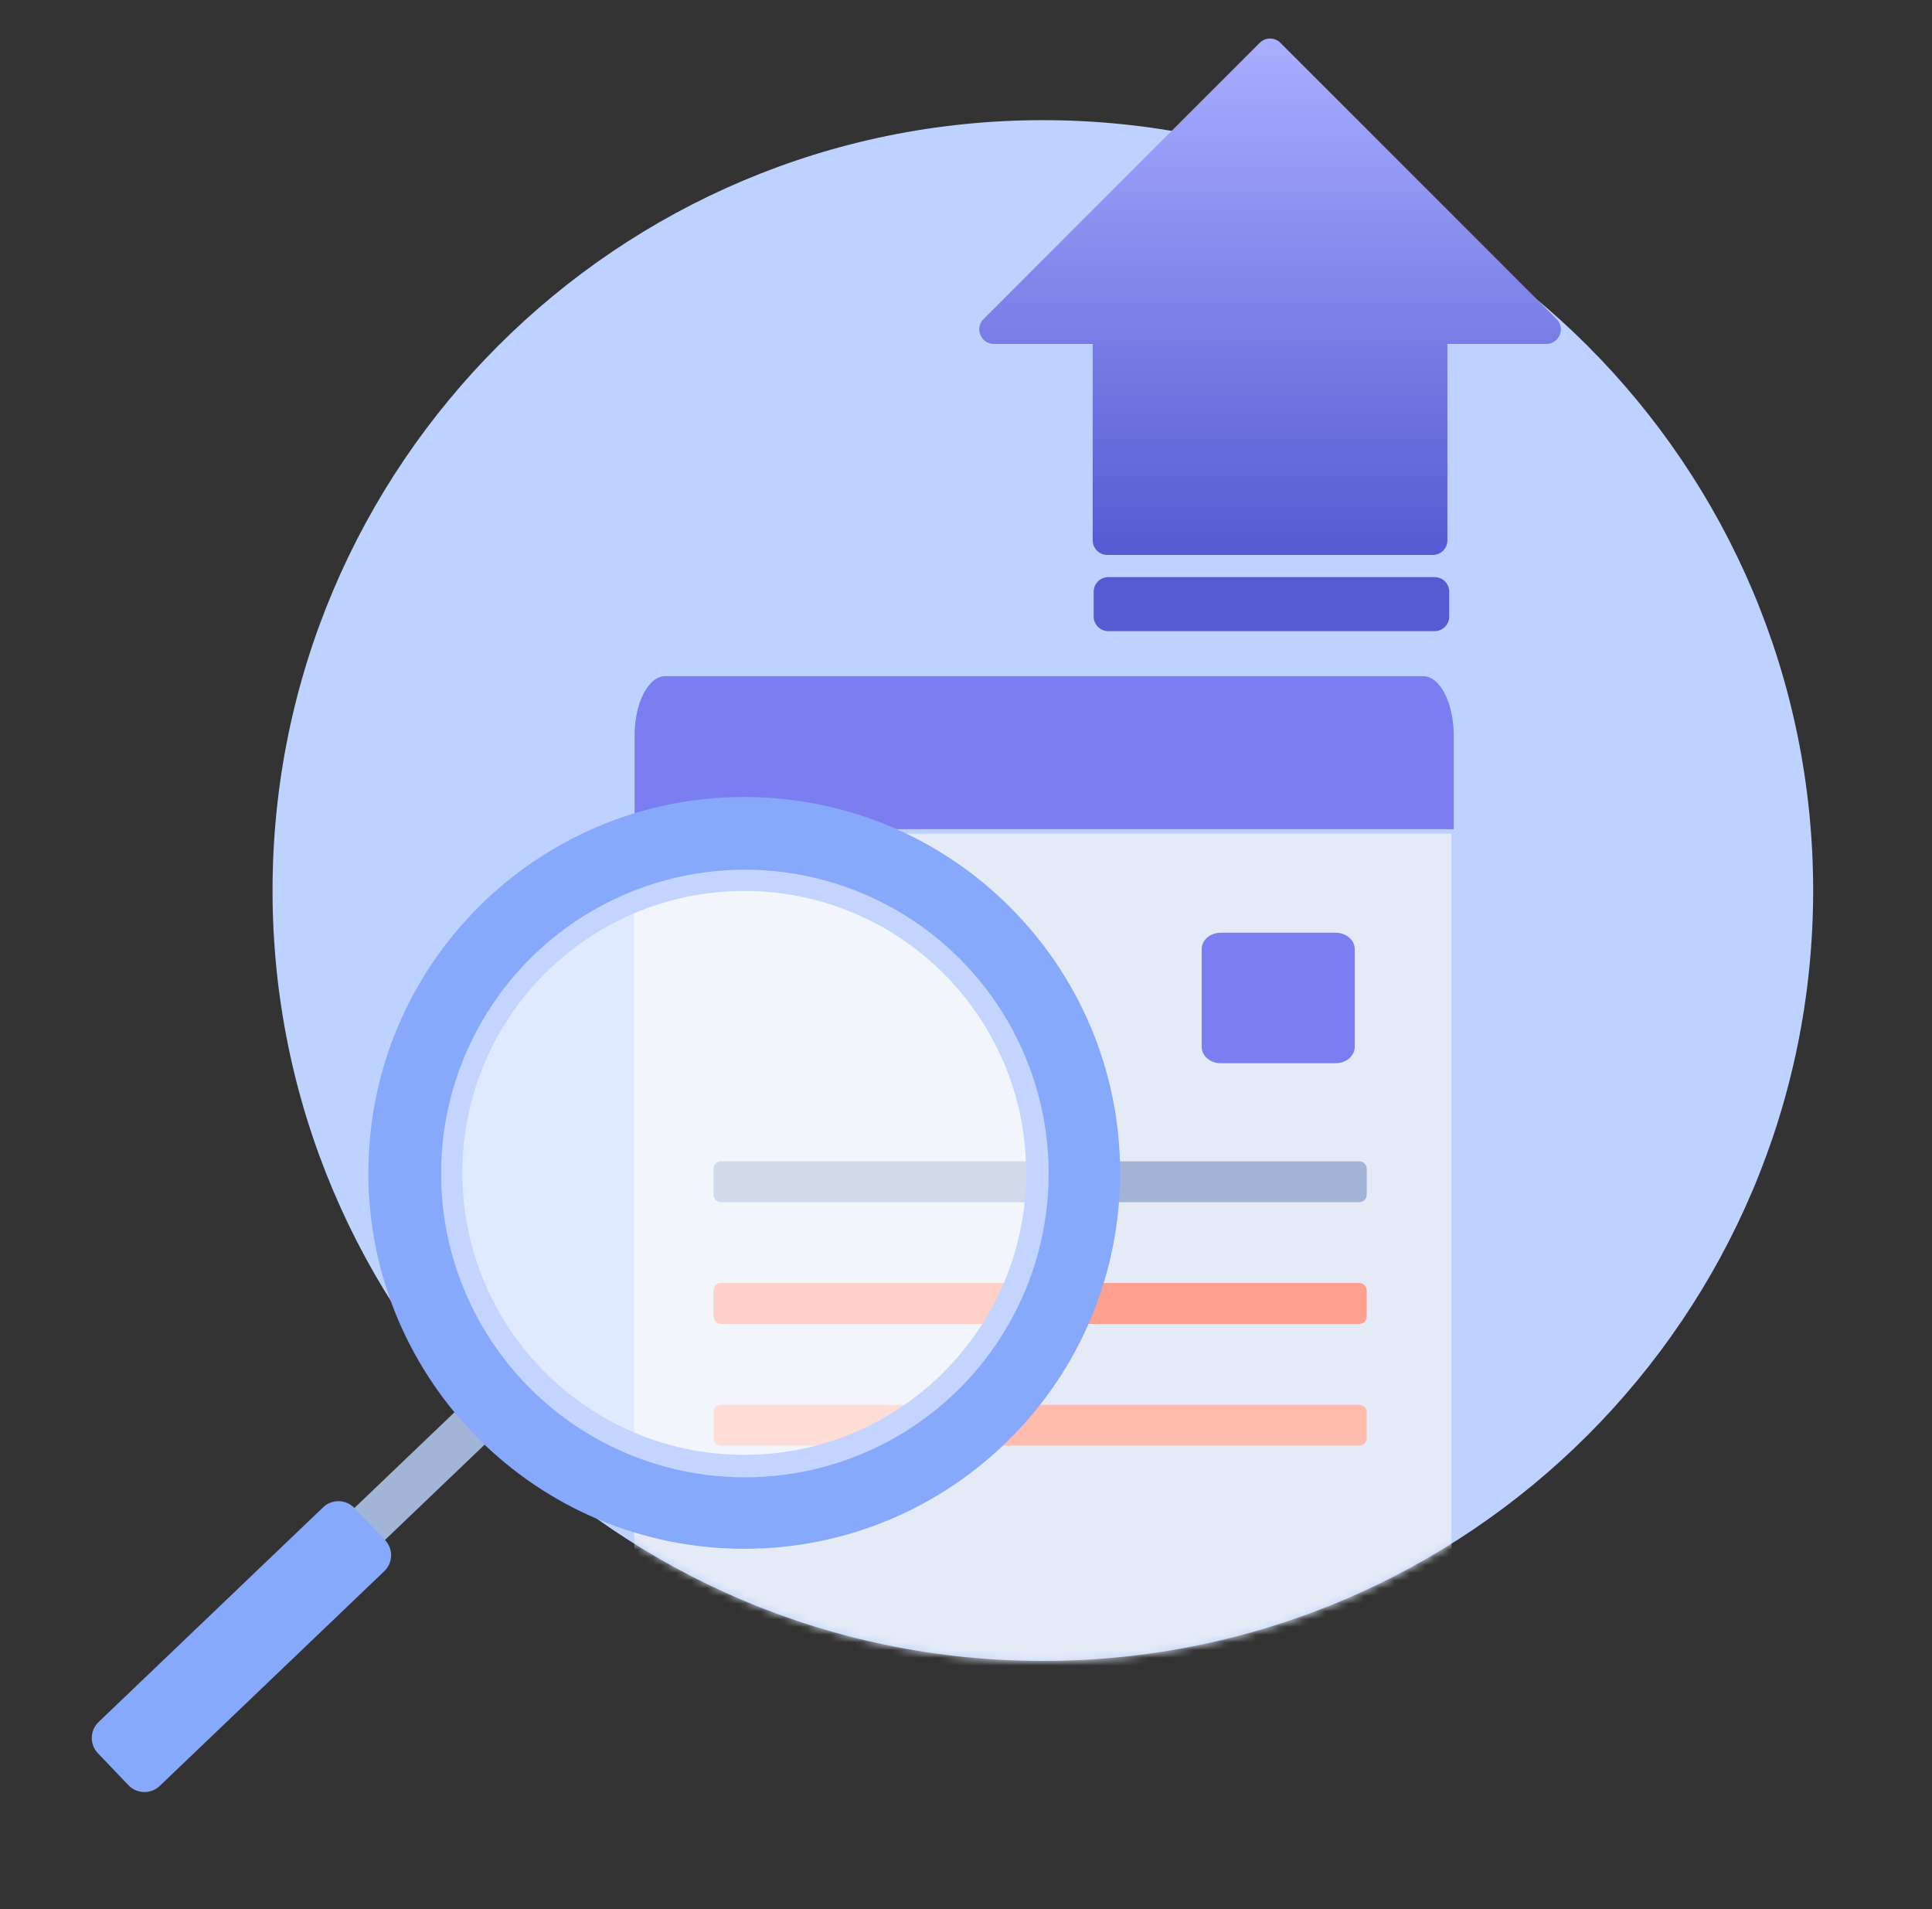 <svg width="250" height="247" viewBox="0 0 250 247" fill="none" xmlns="http://www.w3.org/2000/svg">
<rect x="0" y="0" width="250" height="247" fill="#333333" stroke="none"/>
<path fill-rule="evenodd" clip-rule="evenodd" d="M234.621 115.224C234.621 170.275 189.992 214.901 134.944 214.901C79.893 214.901 35.266 170.275 35.266 115.224C35.266 60.173 79.893 15.547 134.944 15.547C189.992 15.547 234.621 60.173 234.621 115.224Z" fill="#BED2FF"/>
<mask id="mask0_127:2606" style="mask-type:alpha" maskUnits="userSpaceOnUse" x="35" y="15" width="200" height="200">
<path d="M135.074 15.547C80.093 15.547 35.525 60.173 35.525 115.223C35.525 170.275 80.093 214.901 135.074 214.901C190.052 214.901 234.621 170.275 234.621 115.223C234.621 60.173 190.052 15.547 135.074 15.547Z" fill="white"/>
</mask>
<g mask="url(#mask0_127:2606)">
<path fill-rule="evenodd" clip-rule="evenodd" d="M187.815 107.885V227.826C187.815 229.585 185.531 230.475 184.275 229.245L176.957 220.752L169.249 228.458C167.713 229.994 165.227 230.01 163.672 228.493L155.718 220.752L148.169 228.4C146.628 229.96 144.114 229.976 142.554 228.434L134.777 220.752L126.929 228.482C125.382 230.004 122.899 230.004 121.355 228.479L113.52 220.752L105.708 228.458C104.155 229.991 101.656 229.981 100.114 228.439L92.423 220.752L85.291 229.344C84.04 230.589 82.07 229.703 82.07 227.937V107.885H187.815Z" fill="#E4EBF7"/>
<path fill-rule="evenodd" clip-rule="evenodd" d="M82.117 107.285H188.112V95.188C188.112 90.932 186.335 87.484 184.145 87.484H86.085C83.892 87.484 82.117 90.932 82.117 95.188V107.285Z" fill="#7A7EF1"/>
<path fill-rule="evenodd" clip-rule="evenodd" d="M172.826 137.569C174.192 137.569 175.299 136.624 175.299 135.46V122.792C175.299 121.624 174.192 120.68 172.826 120.68H157.975C156.606 120.68 155.498 121.624 155.498 122.792V135.46C155.498 136.624 156.606 137.569 157.975 137.569H172.826Z" fill="#7A7EF1"/>
<path fill-rule="evenodd" clip-rule="evenodd" d="M93.288 155.55H175.898C176.429 155.55 176.857 155.12 176.857 154.589V151.219C176.857 150.688 176.429 150.257 175.898 150.257H93.288C92.759 150.257 92.327 150.688 92.327 151.219V154.589C92.327 155.12 92.759 155.55 93.288 155.55Z" fill="#A3B5D6"/>
<path fill-rule="evenodd" clip-rule="evenodd" d="M93.288 171.299H175.898C176.429 171.299 176.857 170.869 176.857 170.338V166.968C176.857 166.437 176.429 166.007 175.898 166.007H93.288C92.759 166.007 92.327 166.437 92.327 166.968V170.338C92.327 170.869 92.759 171.299 93.288 171.299Z" fill="#FEA08F"/>
<path fill-rule="evenodd" clip-rule="evenodd" d="M93.288 187.048H175.898C176.429 187.048 176.857 186.618 176.857 186.087V182.717C176.857 182.186 176.429 181.756 175.898 181.756H93.288C92.759 181.756 92.327 182.186 92.327 182.717V186.087C92.327 186.618 92.759 187.048 93.288 187.048Z" fill="#FFBBAE"/>
<path fill-rule="evenodd" clip-rule="evenodd" d="M141.521 79.773C141.521 80.815 142.365 81.66 143.407 81.66H185.642C186.684 81.66 187.529 80.815 187.529 79.773V76.558C187.529 75.516 186.684 74.671 185.642 74.671H143.407C142.365 74.671 141.521 75.516 141.521 76.558V79.773Z" fill="#545BD3"/>
</g>
<path fill-rule="evenodd" clip-rule="evenodd" d="M200.086 44.498C201.767 44.498 202.609 42.465 201.42 41.277L165.681 5.536C164.944 4.799 163.749 4.799 163.012 5.536L127.27 41.277C126.082 42.465 126.923 44.498 128.605 44.498H141.397V69.916C141.397 70.958 142.241 71.803 143.284 71.803H185.407C186.449 71.803 187.294 70.958 187.294 69.916V44.498H200.086Z" fill="url(#paint0_linear_127:2606)"/>
<path fill-rule="evenodd" clip-rule="evenodd" d="M32.651 215.661L28.696 211.525L61.787 179.886L65.741 184.022L32.651 215.661Z" fill="#A3B5D6"/>
<path fill-rule="evenodd" clip-rule="evenodd" d="M95.488 188.226C75.347 187.775 59.386 171.081 59.837 150.94C60.289 130.8 76.982 114.838 97.124 115.29C117.264 115.741 133.226 132.435 132.774 152.576C132.323 172.717 115.629 188.678 95.488 188.226ZM97.396 103.133C70.541 102.531 48.283 123.813 47.681 150.668C47.079 177.522 68.361 199.781 95.216 200.383C122.07 200.985 144.329 179.703 144.931 152.848C145.533 125.993 124.251 103.735 97.396 103.133Z" fill="#87A9FC"/>
<path fill-rule="evenodd" clip-rule="evenodd" d="M16.623 230.986L12.669 226.85C11.577 225.708 11.618 223.897 12.76 222.805L41.815 195.024C42.957 193.932 44.768 193.973 45.86 195.115C45.86 195.115 45.86 195.115 45.86 195.115L49.815 199.25C50.907 200.393 50.866 202.204 49.724 203.296L20.669 231.077C19.526 232.169 17.715 232.128 16.623 230.986C16.623 230.986 16.623 230.986 16.623 230.986Z" fill="#87A9FC"/>
<circle cx="96.385" cy="151.838" r="39.311" fill="white" fill-opacity="0.5"/>
<defs>
<linearGradient id="paint0_linear_127:2606" x1="164.345" y1="4.984" x2="164.345" y2="71.803" gradientUnits="userSpaceOnUse">
<stop stop-color="#A9AEFF"/>
<stop offset="1" stop-color="#545BD3"/>
</linearGradient>
</defs>
</svg>

